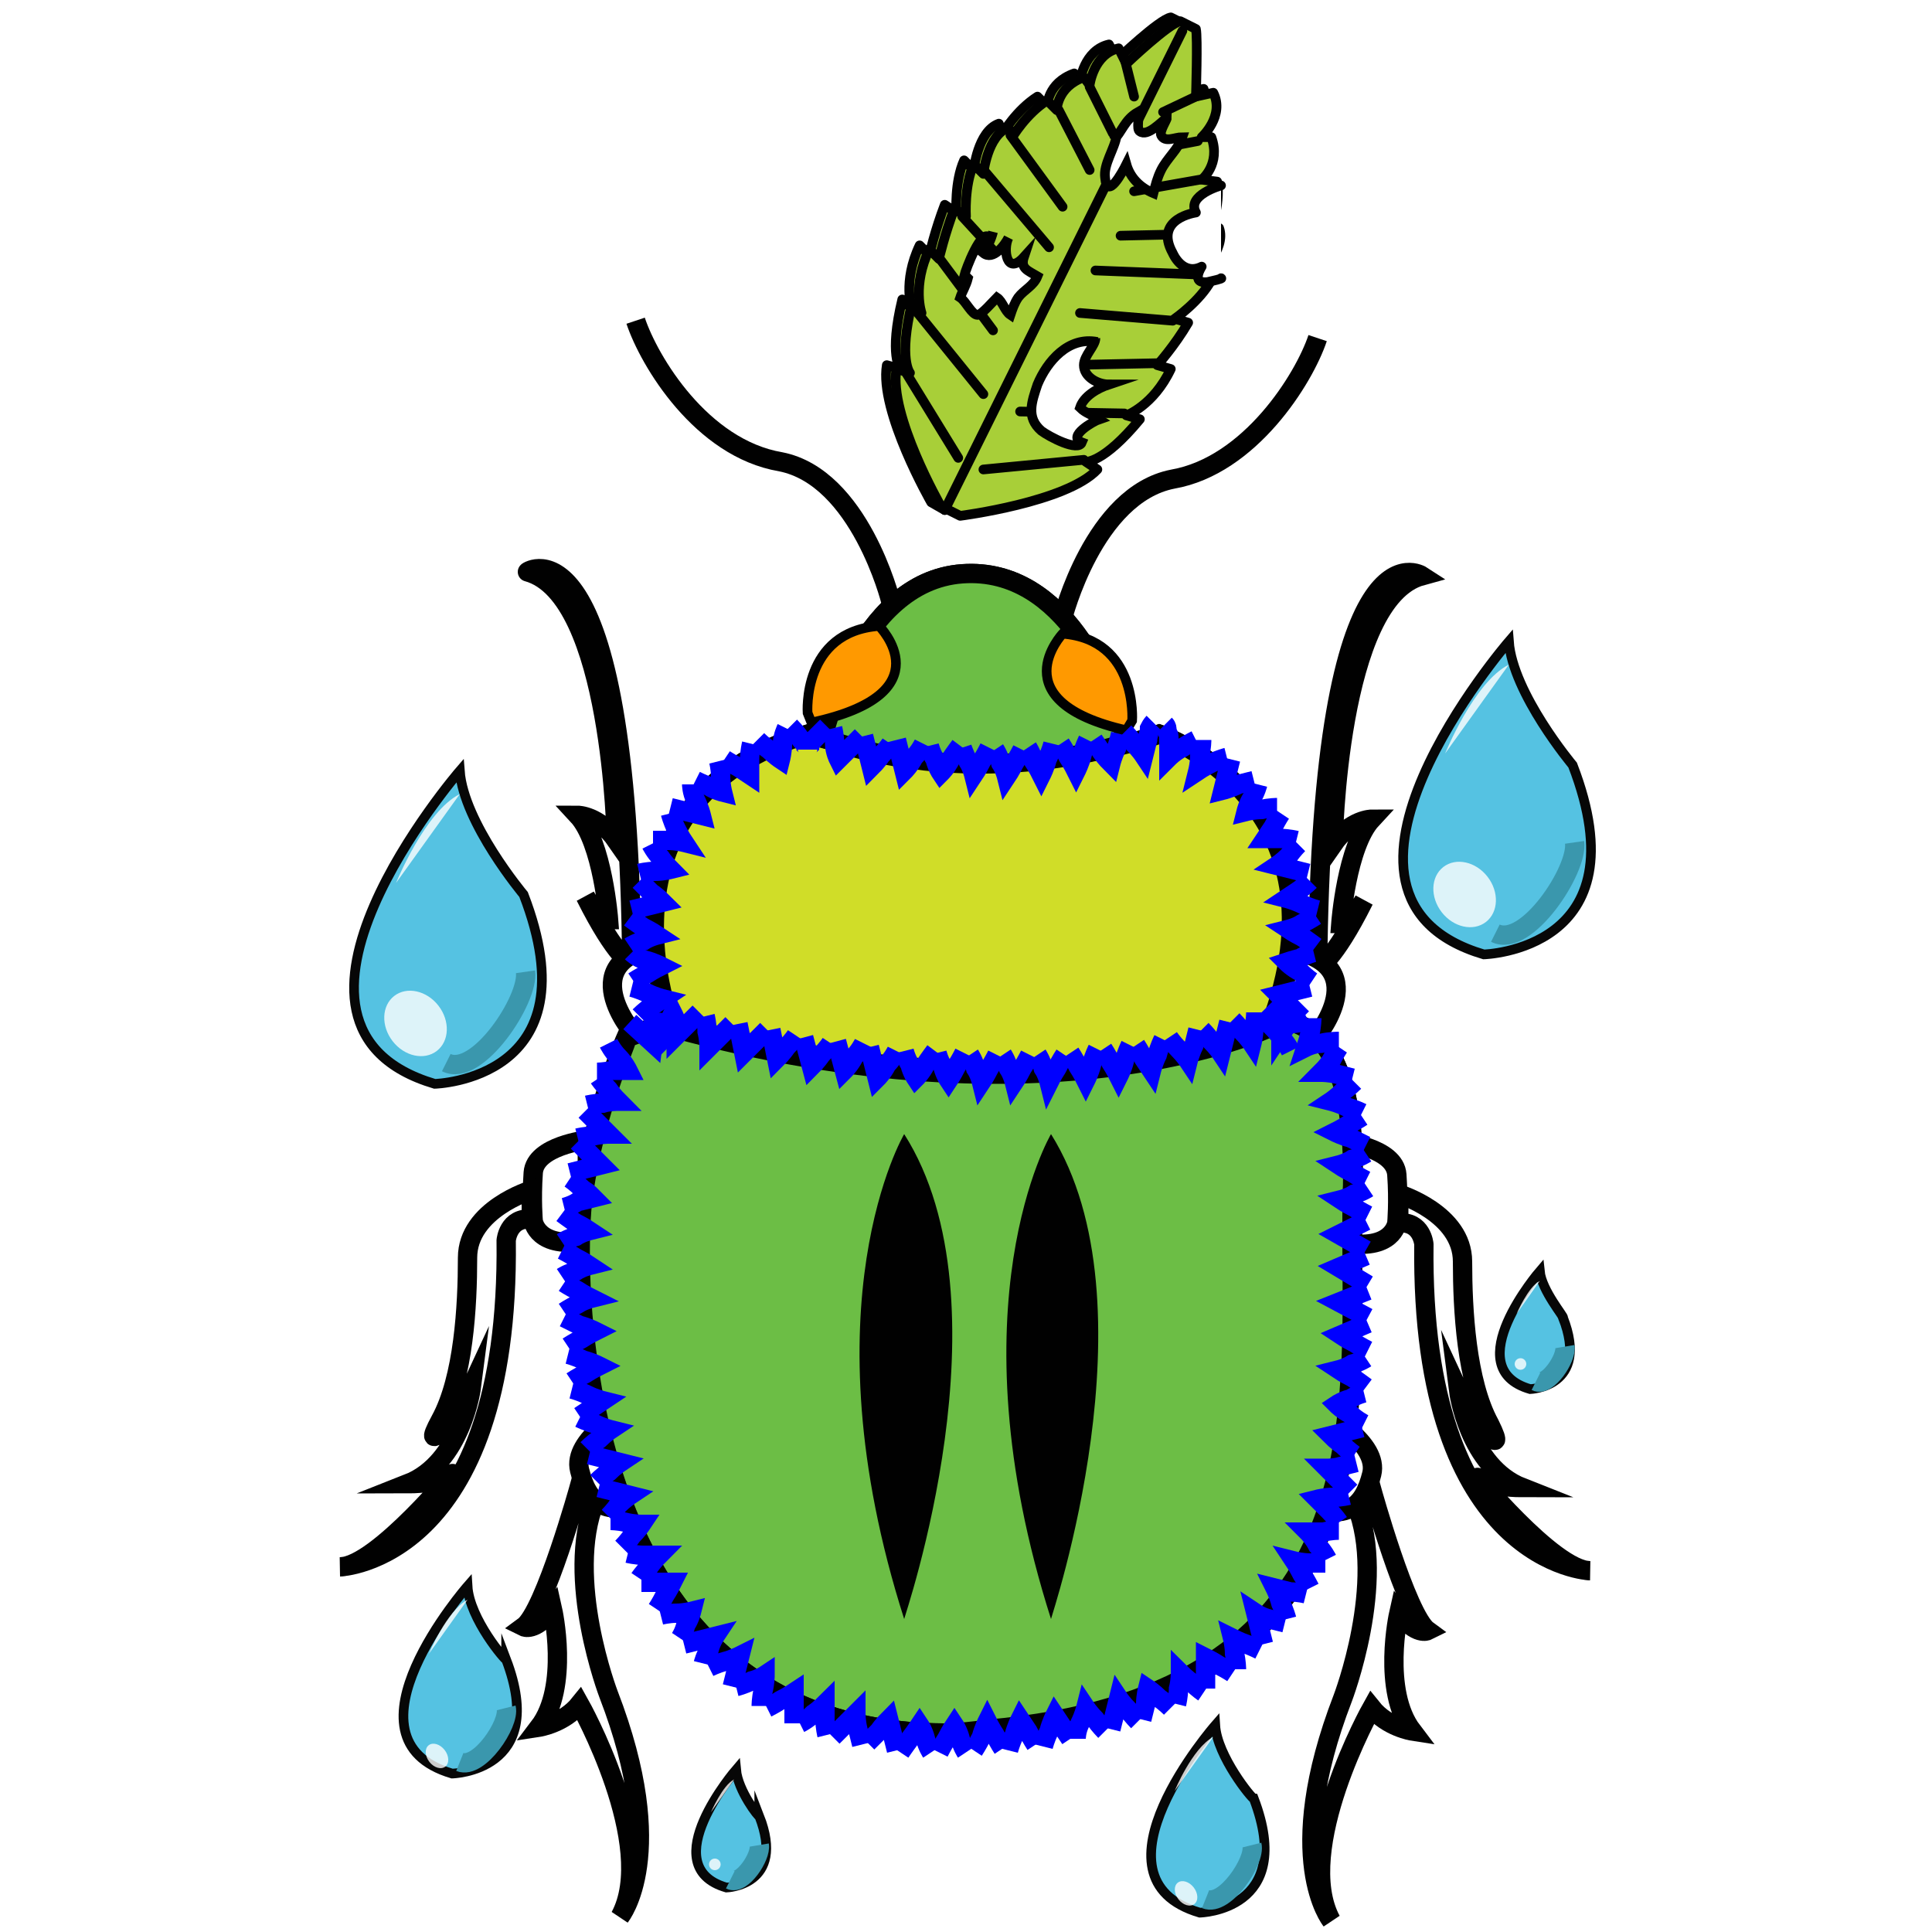 <?xml version="1.0" encoding="utf-8"?>
<!-- Generator: Adobe Illustrator 17.1.0, SVG Export Plug-In . SVG Version: 6.00 Build 0)  -->
<!DOCTYPE svg PUBLIC "-//W3C//DTD SVG 1.1//EN" "http://www.w3.org/Graphics/SVG/1.1/DTD/svg11.dtd">
<svg version="1.1" id="Layer_1" xmlns="http://www.w3.org/2000/svg" xmlns:xlink="http://www.w3.org/1999/xlink" x="0px" y="0px"
	 viewBox="0 0 100 100" enable-background="new 0 0 100 100" xml:space="preserve">
<pattern  y="100" width="2.8" height="2.8" patternUnits="userSpaceOnUse" id="SVGID_1_" viewBox="0 -2.8 2.8 2.8" overflow="visible">
	<g>
		<polygon fill="none" points="0,0 2.8,0 2.8,-2.8 0,-2.8 		"/>
		<g>
			<polygon fill="none" points="0,-2.8 2.8,-2.8 2.8,0 0,0 			"/>
			<g>
				<polygon fill="none" points="2.8,0 0,0 0,-2.8 2.8,-2.8 				"/>
				<g>
					<path fill="#010101" d="M1.6-1.5c0,0.1-0.1,0.2-0.2,0.2S1.2-1.4,1.2-1.5s0.1-0.2,0.2-0.2C1.5-1.7,1.6-1.6,1.6-1.5z"/>
				</g>
			</g>
		</g>
	</g>
</pattern>
<g id="legs">
	<path fill="#FFFFFF" stroke="#010101" stroke-miterlimit="10" d="M68.2,50.1c0,0,0.8-0.3,2.4-3.5c0,0-0.7,1.2-1.2,1.2
		c0,0,0.3-4,1.6-5.4c0,0-1.1,0-2,1.3c0,0,0.2-12.7,4.6-13.9C73.6,29.8,68.4,26.4,68.2,50.1z"/>
	<path fill="#FFFFFF" stroke="#010101" stroke-miterlimit="10" d="M69.5,59.1c0,0,2.7,0.3,2.8,1.7c0.1,1.4,0,2.5,0,2.5
		s-0.2,1.5-2.8,1V59.1z"/>
	<path fill="#FFFFFF" stroke="#010101" stroke-miterlimit="10" d="M72.4,61.8c0,0,3.3,1,3.3,3.5c0,2.5,0.2,6.2,1.4,8.4
		c1.1,2.2-1-0.4-1.6-1.7c0,0,0.5,3.9,3.3,5c0,0-1.9,0-2.3-0.5s3.9,4.8,5.8,4.8c0,0-8.8-0.3-8.6-16.9c0,0-0.1-1.2-1.3-1.1L72.4,61.8z
		"/>
	<path fill="#FFFFFF" stroke="#010101" stroke-miterlimit="10" d="M66.8,77.5c2.9,1.6,3.8,0.4,4.2-1.2c0.4-1.6-2.4-3.1-2.4-3.1
		l-0.8,2.5l-0.9,1.6"/>
	<path fill="#FFFFFF" stroke="#010101" stroke-miterlimit="10" d="M71,77.1c0,0,1.8,6.5,2.9,7.3c0,0-0.6,0.3-1.5-0.9
		c0,0-0.9,4,0.7,6.1c0,0-1.3-0.2-2.1-1.2c0,0-4.1,7.3-2.1,11c0,0-2.6-3.2,0.6-11.5c0,0,2.3-6,0.7-10L71,77.1z"/>
	<path fill="#FFFFFF" stroke="#010101" stroke-miterlimit="10" d="M32.7,49.9c0,0-0.8-0.3-2.4-3.5c0,0,0.7,1.2,1.2,1.2
		c0,0-0.3-4-1.6-5.4c0,0,1.1,0,2,1.3c0,0-0.2-12.7-4.6-13.9C27.2,29.6,32.5,26.2,32.7,49.9z"/>
	<path fill="#FFFFFF" stroke="#010101" stroke-miterlimit="10" d="M30.4,59c0,0-2.7,0.3-2.8,1.7c-0.1,1.4,0,2.5,0,2.5s0.2,1.5,2.8,1
		V59z"/>
	<path fill="#FFFFFF" stroke="#010101" stroke-miterlimit="10" d="M27.5,61.6c0,0-3.3,1-3.3,3.5s-0.2,6.2-1.4,8.4s1-0.4,1.6-1.7
		c0,0-0.5,3.9-3.3,5c0,0,1.9,0,2.3-0.5s-3.9,4.8-5.8,4.8c0,0,8.8-0.3,8.6-16.9c0,0,0.1-1.2,1.3-1.1L27.5,61.6z"/>
	<path fill="#FFFFFF" stroke="#010101" stroke-miterlimit="10" d="M34.2,77.3c-2.9,1.6-3.8,0.4-4.2-1.2c-0.4-1.6,2.4-3.1,2.4-3.1
		l0.8,2.5l0.9,1.6"/>
	<path fill="#FFFFFF" stroke="#010101" stroke-miterlimit="10" d="M30,76.9c0,0-1.8,6.5-2.9,7.3c0,0,0.6,0.3,1.5-0.9
		c0,0,0.9,4-0.7,6.1c0,0,1.3-0.2,2.1-1.2c0,0,4.1,7.3,2.1,11c0,0,2.6-3.2-0.6-11.5c0,0-2.3-6-0.7-10L30,76.9z"/>
	<path fill="#FFFFFF" stroke="#010101" stroke-miterlimit="10" d="M67,49.2L65.8,53l2.1,0.9C68,53.9,71.2,50.1,67,49.2z"/>
	<path fill="#FFFFFF" stroke="#010101" stroke-miterlimit="10" d="M33.9,49l1.2,3.8L33,53.7C32.9,53.7,29.6,49.9,33.9,49z"/>
</g>
<g id="basebody">
	<path fill="#FFFFFF" stroke="#000000" stroke-miterlimit="10" d="M48.9,89.7c-5.4,0-9.8-1.9-13-5.6c-6.3-7.3-6.1-19.7-5.7-22.3
		c0.6-4.3,2.2-7.7,2.2-7.9l0.1-0.2l2.4-0.9h0.2c0.1,0,7.9,2.4,16.9,2.4c5.3,0,9.8-0.8,13.7-2.4l0,0l0,0c0,0,0.2,0,0.4,0
		c0.4,0,1.3,0.1,2.1,0.9c1.4,1.4,2,4.2,1.8,8.2c0,1.2,0,2.5,0,3.8c0,9.3,0.2,22.1-18.8,23.8C50.4,89.6,49.6,89.7,48.9,89.7z"/>
	<path fill="#FFFFFF" stroke="#010101" stroke-miterlimit="10" d="M34.8,53.2c0,0-4.7-11.7,7-15.2c0,0,9.6,3,18.2,0
		c0,0,10.2,3.5,5.7,15.2C65.7,53.2,54.4,58.6,34.8,53.2z"/>
	<g>
		<path fill="#FFFFFF" d="M50.7,40"/>
		<g>
			<path fill="none" stroke="#010101" stroke-miterlimit="10" d="M50.7,40"/>
		</g>
	</g>
	<path fill="#FFFFFF" stroke="#010101" stroke-miterlimit="10" d="M42.6,38.2c0,0,1.7-8.1,7.2-8.5s7.7,6.5,7.7,6.5l0.9,2.2
		C58.5,38.4,50.9,41.1,42.6,38.2z"/>
</g>
<g id="bodycolor">
	<path fill="#6CBE45" stroke="#010101" stroke-miterlimit="10" d="M48.9,89.7c-5.4,0-9.8-1.9-13-5.6c-6.3-7.3-6.1-19.7-5.7-22.3
		c0.6-4.3,2.2-7.7,2.2-7.9l0.1-0.2l2.4-0.9h0.2c0.1,0,7.9,2.4,16.9,2.4c5.3,0,9.8-0.8,13.7-2.4l0,0l0,0c0,0,0.2,0,0.4,0
		c0.4,0,1.3,0.1,2.1,0.9c1.4,1.4,2,4.2,1.8,8.2c0,1.2,0,2.5,0,3.8c0,9.3,0.2,22.1-18.8,23.8C50.4,89.6,49.6,89.7,48.9,89.7z"/>
	<path fill="#D0DD28" stroke="#010101" stroke-miterlimit="10" d="M34.8,53.2c0,0-4.7-11.7,7-15.2c0,0,9.6,3,18.2,0
		c0,0,10.2,3.5,5.7,15.2C65.7,53.2,54.4,58.6,34.8,53.2z"/>
	<g>
		<path fill="#FFFFFF" d="M50.7,40"/>
		<g>
			<path fill="none" stroke="#010101" stroke-miterlimit="10" d="M50.7,40"/>
		</g>
	</g>
	<path fill="#6CBE45" stroke="#010101" stroke-miterlimit="10" d="M42.6,38.2c0,0,1.7-8.1,7.2-8.5s7.7,6.5,7.7,6.5l0.9,2.2
		C58.5,38.4,50.9,41.1,42.6,38.2z"/>
</g>
<g id="eyes">
	<path fill="#FF9900" stroke="#010101" stroke-width="0.5" stroke-miterlimit="10" d="M41.8,36.9c0,0-0.3-4.2,3.7-4.5
		c0,0,3.5,3.5-3.5,5L41.8,36.9z"/>
	<path fill="#FF9900" stroke="#010101" stroke-width="0.5" stroke-miterlimit="10" d="M58.6,37.3c0,0,0.3-4.2-3.6-4.5
		c0,0-3.3,3.5,3.3,5L58.6,37.3z"/>
</g>
<g id="antennae">
	<path fill="none" stroke="#010101" stroke-miterlimit="10" d="M55,32c0,0,1.6-6.4,5.7-7.2c4-0.7,6.8-5.2,7.5-7.3"/>
	<path fill="none" stroke="#010101" stroke-miterlimit="10" d="M46.1,31.1c0,0-1.6-6.4-5.7-7.2c-4.1-0.7-6.8-5.2-7.5-7.3"/>
</g>
<g id="markings">
	<path fill="#010101" d="M46.8,58.7c0,0-5.2,8.8,0,25.1C46.8,83.7,52.4,67.5,46.8,58.7z"/>
	<path fill="#010101" d="M54.4,58.7c0,0-5.2,8.8,0,25.1C54.4,83.7,59.9,67.5,54.4,58.7z"/>
</g>
<g id="dots">
	<pattern  id="SVGID_2_" xlink:href="#SVGID_1_" patternTransform="matrix(0.316 0 0 0.316 -11180.854 5060.364)">
	</pattern>
	<path fill="url(#SVGID_2_)" stroke="#010101" stroke-miterlimit="10" d="M32.4,53.7l2.1-0.8c0,0,18.1,5.7,31.6,0c0,0,4.2-1,3.9,8.9
		c-0.3,9.9,2.9,25.9-18.8,27.8s-21.7-23.6-21-28C30.8,57.3,32.4,53.7,32.4,53.7z"/>
</g>
<g id="fur">
	<g>
		<g>
			<path fill="none" stroke="#0000FF" stroke-miterlimit="10" d="M51.6,28.8"/>
		</g>
	</g>
	<g>
		<g>
			<g>
				<g>
					<path fill="none" stroke="#0000FF" stroke-miterlimit="10" d="M33.7,54.4c0,0,0.1-0.1,0.2-0.2c0.1-0.1,0.3-0.3,0.4-0.4
						c0.3-0.3,0.6-0.5,0.6-0.5s-0.4-0.1-0.8-0.2c-0.4-0.1-0.8-0.2-0.8-0.2"/>
				</g>
				<g>
					<path fill="none" stroke="#0000FF" stroke-miterlimit="10" d="M33.1,52.6c0,0,0.3-0.3,0.6-0.5s0.6-0.4,0.6-0.4
						s-0.4-0.1-0.8-0.3c-0.4-0.2-0.8-0.3-0.8-0.3"/>
				</g>
				<g>
					<path fill="none" stroke="#0000FF" stroke-miterlimit="10" d="M32.8,50.8c0,0,0.3-0.2,0.7-0.4c0.3-0.2,0.7-0.4,0.7-0.4
						s-0.4-0.2-0.8-0.3s-0.7-0.4-0.7-0.4"/>
				</g>
				<g>
					<path fill="none" stroke="#0000FF" stroke-miterlimit="10" d="M32.6,49c0,0,0.3-0.2,0.7-0.3c0.3-0.2,0.7-0.3,0.7-0.3
						s-0.3-0.2-0.7-0.4c-0.3-0.2-0.7-0.5-0.7-0.5"/>
				</g>
				<g>
					<path fill="none" stroke="#0000FF" stroke-miterlimit="10" d="M32.7,47.1c0,0,0.4-0.1,0.8-0.2c0.4-0.1,0.8-0.2,0.8-0.2
						s-0.3-0.3-0.6-0.5c-0.3-0.3-0.6-0.6-0.6-0.6"/>
				</g>
				<g>
					<path fill="none" stroke="#0000FF" stroke-miterlimit="10" d="M33.1,45.2c0,0,0.4-0.1,0.8-0.1c0.4,0,0.8-0.1,0.8-0.1
						s-0.3-0.3-0.5-0.6c-0.3-0.3-0.5-0.7-0.5-0.7"/>
				</g>
				<g>
					<path fill="none" stroke="#0000FF" stroke-miterlimit="10" d="M33.8,43.5c0,0,0.4,0,0.8,0c0.4,0,0.8,0.1,0.8,0.1
						s-0.2-0.3-0.4-0.7s-0.3-0.8-0.3-0.8"/>
				</g>
				<g>
					<path fill="none" stroke="#0000FF" stroke-miterlimit="10" d="M34.7,41.8c0,0,0.4,0.1,0.8,0.2c0.4,0.1,0.8,0.2,0.8,0.2
						s-0.1-0.4-0.3-0.8s-0.2-0.8-0.2-0.8"/>
				</g>
				<g>
					<path fill="none" stroke="#0000FF" stroke-miterlimit="10" d="M36,40.4c0,0,0.4,0.2,0.7,0.3c0.3,0.2,0.7,0.3,0.7,0.3
						s-0.1-0.4-0.1-0.8c0-0.4-0.1-0.8-0.1-0.8"/>
				</g>
				<g>
					<path fill="none" stroke="#0000FF" stroke-miterlimit="10" d="M37.5,39.3c0,0,0.3,0.2,0.7,0.4c0.3,0.2,0.6,0.4,0.6,0.4
						s0-0.4,0-0.8c0-0.4,0.1-0.8,0.1-0.8"/>
				</g>
				<g>
					<path fill="none" stroke="#0000FF" stroke-miterlimit="10" d="M39.2,38.3c0,0,0.3,0.3,0.6,0.5c0.3,0.3,0.6,0.5,0.6,0.5
						s0.1-0.4,0.1-0.8s0.2-0.8,0.2-0.8"/>
				</g>
				<g>
					<path fill="none" stroke="#0000FF" stroke-miterlimit="10" d="M40.9,37.6c0,0,0.3,0.3,0.5,0.6c0.1,0.2,0.3,0.3,0.3,0.4
						c0.1,0.1,0.1,0.2,0.1,0.2s0-0.1,0.1-0.2c0-0.1,0.2-0.3,0.3-0.4c0.3-0.3,0.6-0.6,0.6-0.6"/>
				</g>
				<g>
					<path fill="none" stroke="#0000FF" stroke-miterlimit="10" d="M43.1,37.7c0,0,0.1,0.4,0.1,0.8s0.2,0.8,0.2,0.8s0.3-0.3,0.6-0.6
						s0.6-0.6,0.6-0.6"/>
				</g>
				<g>
					<path fill="none" stroke="#0000FF" stroke-miterlimit="10" d="M44.7,38.1c0,0,0.1,0.4,0.2,0.8c0.1,0.4,0.2,0.8,0.2,0.8
						s0.3-0.3,0.5-0.6c0.3-0.3,0.5-0.6,0.5-0.6"/>
				</g>
				<g>
					<path fill="none" stroke="#0000FF" stroke-miterlimit="10" d="M46.4,38.3c0,0,0.1,0.4,0.2,0.8c0.1,0.4,0.2,0.8,0.2,0.8
						s0.3-0.3,0.5-0.7c0.3-0.3,0.5-0.7,0.5-0.7"/>
				</g>
				<g>
					<path fill="none" stroke="#0000FF" stroke-miterlimit="10" d="M48.1,38.6c0,0,0.1,0.4,0.3,0.7c0.1,0.4,0.3,0.7,0.3,0.7
						s0.3-0.3,0.5-0.7c0.2-0.3,0.5-0.7,0.5-0.7"/>
				</g>
				<g>
					<path fill="none" stroke="#0000FF" stroke-miterlimit="10" d="M49.8,38.7c0,0,0.1,0.3,0.3,0.7c0.2,0.3,0.3,0.7,0.3,0.7
						s0.2-0.3,0.4-0.7c0.2-0.3,0.4-0.7,0.4-0.7"/>
				</g>
				<g>
					<path fill="none" stroke="#0000FF" stroke-miterlimit="10" d="M51.5,38.8c0,0,0.2,0.3,0.3,0.7c0.2,0.3,0.3,0.7,0.3,0.7
						s0.2-0.3,0.4-0.7c0.2-0.3,0.4-0.7,0.4-0.7"/>
				</g>
				<g>
					<path fill="none" stroke="#0000FF" stroke-miterlimit="10" d="M53.2,38.7c0,0,0.2,0.3,0.3,0.7c0.2,0.3,0.4,0.7,0.4,0.7
						s0.2-0.4,0.3-0.8c0.2-0.4,0.3-0.8,0.3-0.8"/>
				</g>
				<g>
					<path fill="none" stroke="#0000FF" stroke-miterlimit="10" d="M54.9,38.5c0,0,0.2,0.3,0.4,0.7c0.2,0.3,0.4,0.7,0.4,0.7
						s0.2-0.4,0.3-0.8s0.3-0.8,0.3-0.8"/>
				</g>
				<g>
					<path fill="none" stroke="#0000FF" stroke-miterlimit="10" d="M56.6,38.3c0,0,0.2,0.3,0.4,0.6s0.5,0.6,0.5,0.6s0.1-0.4,0.3-0.8
						C57.9,38.4,58,38,58,38"/>
				</g>
				<g>
					<path fill="none" stroke="#0000FF" stroke-miterlimit="10" d="M58.2,37.9c0,0,0.3,0.3,0.5,0.6c0.3,0.3,0.5,0.6,0.5,0.6
						s0.1-0.4,0.2-0.8c0-0.2,0.1-0.4,0.1-0.6c0.1-0.2,0.2-0.3,0.2-0.3"/>
				</g>
				<g>
					<path fill="none" stroke="#0000FF" stroke-miterlimit="10" d="M60.3,37.5L60.3,37.5c0.1,0.1,0.1,0.2,0.1,0.3s0.1,0.2,0.1,0.3
						s0,0.2,0,0.3c0,0.4,0,0.8,0,0.8s0.3-0.3,0.7-0.5c0.3-0.2,0.7-0.4,0.7-0.4"/>
				</g>
				<g>
					<path fill="none" stroke="#0000FF" stroke-miterlimit="10" d="M62.2,38.3c0,0,0,0.4-0.1,0.8c0,0.4-0.1,0.8-0.1,0.8
						s0.3-0.2,0.7-0.4s0.8-0.3,0.8-0.3"/>
				</g>
				<g>
					<path fill="none" stroke="#0000FF" stroke-miterlimit="10" d="M63.7,39.3c0,0-0.1,0.4-0.2,0.8c-0.1,0.4-0.2,0.8-0.2,0.8
						s0.4-0.1,0.8-0.3c0.4-0.1,0.8-0.2,0.8-0.2"/>
				</g>
				<g>
					<path fill="none" stroke="#0000FF" stroke-miterlimit="10" d="M65.1,40.6c0,0-0.1,0.4-0.3,0.7c-0.2,0.3-0.3,0.7-0.3,0.7
						s0.4-0.1,0.8-0.1c0.4-0.1,0.8-0.1,0.8-0.1"/>
				</g>
				<g>
					<path fill="none" stroke="#0000FF" stroke-miterlimit="10" d="M66.3,42.1c0,0-0.2,0.3-0.4,0.7c-0.2,0.3-0.4,0.6-0.4,0.6
						s0.4,0,0.8,0s0.8,0.1,0.8,0.1"/>
				</g>
				<g>
					<path fill="none" stroke="#0000FF" stroke-miterlimit="10" d="M67.2,43.7c0,0-0.3,0.3-0.5,0.6c-0.3,0.3-0.6,0.5-0.6,0.5
						s0.4,0.1,0.8,0.2c0.4,0.1,0.8,0.2,0.8,0.2"/>
				</g>
				<g>
					<path fill="none" stroke="#0000FF" stroke-miterlimit="10" d="M67.8,45.6c0,0-0.3,0.3-0.6,0.5c-0.3,0.2-0.6,0.4-0.6,0.4
						s0.4,0.1,0.8,0.3s0.8,0.3,0.8,0.3"/>
				</g>
				<g>
					<path fill="none" stroke="#0000FF" stroke-miterlimit="10" d="M68.1,47.4c0,0-0.3,0.2-0.7,0.4c-0.3,0.2-0.7,0.3-0.7,0.3
						s0.3,0.2,0.7,0.4c0.3,0.2,0.7,0.5,0.7,0.5"/>
				</g>
				<g>
					<path fill="none" stroke="#0000FF" stroke-miterlimit="10" d="M68,49.3c0,0-0.4,0.1-0.7,0.3c-0.4,0.1-0.7,0.2-0.7,0.2
						s0.3,0.3,0.7,0.5c0.3,0.3,0.6,0.5,0.6,0.5"/>
				</g>
				<g>
					<path fill="none" stroke="#0000FF" stroke-miterlimit="10" d="M67.8,51.1c0,0-0.4,0.1-0.8,0.2c-0.4,0.1-0.8,0.2-0.8,0.2
						s0.3,0.3,0.6,0.6c0.3,0.3,0.6,0.6,0.6,0.6"/>
				</g>
				<g>
					<path fill="none" stroke="#0000FF" stroke-miterlimit="10" d="M67.4,52.9c0,0-0.4,0.1-0.8,0.1s-0.8,0.1-0.8,0.1
						s0.3,0.3,0.5,0.6c0.3,0.3,0.5,0.7,0.5,0.7"/>
				</g>
			</g>
		</g>
	</g>
	<g>
		<g>
			<g>
				<g>
					<polyline fill="none" stroke="#0000FF" stroke-miterlimit="10" points="32.6,52.9 33.8,54 34,52.4 					"/>
				</g>
				<g>
					<path fill="none" stroke="#0000FF" stroke-miterlimit="10" d="M34.4,52.2c0.2,0.1,0.3,0.3,0.4,0.2c0.1,0.2,0.2,0.4,0.2,0.6
						c0,0.2,0,0.4,0,0.6c0,0,0.3-0.3,0.6-0.6s0.6-0.6,0.6-0.6"/>
				</g>
				<g>
					<path fill="none" stroke="#0000FF" stroke-miterlimit="10" d="M36.5,52.6c0,0,0.1,0.4,0.1,0.8c0.1,0.4,0.1,0.8,0.1,0.8
						s0.3-0.3,0.6-0.6s0.6-0.6,0.6-0.6"/>
				</g>
				<g>
					<path fill="none" stroke="#0000FF" stroke-miterlimit="10" d="M38.2,53l0.3,1.5c0,0,0.3-0.3,0.6-0.6s0.6-0.6,0.6-0.6"/>
				</g>
				<g>
					<path fill="none" stroke="#0000FF" stroke-miterlimit="10" d="M39.9,53.3l0.3,1.5c0,0,0.3-0.3,0.5-0.6c0.3-0.3,0.5-0.6,0.5-0.6
						"/>
				</g>
				<g>
					<path fill="none" stroke="#0000FF" stroke-miterlimit="10" d="M41.6,53.7l0.4,1.5c0,0,0.3-0.3,0.5-0.6C42.8,54.3,43,54,43,54"
						/>
				</g>
				<g>
					<path fill="none" stroke="#0000FF" stroke-miterlimit="10" d="M43.3,53.9l0.4,1.5c0,0,0.3-0.3,0.5-0.7c0.3-0.3,0.5-0.7,0.5-0.7
						"/>
				</g>
				<g>
					<path fill="none" stroke="#0000FF" stroke-miterlimit="10" d="M45,54.2c0,0,0.1,0.4,0.2,0.8c0.1,0.4,0.2,0.8,0.2,0.8
						s0.3-0.3,0.5-0.7c0.3-0.3,0.5-0.7,0.5-0.7"/>
				</g>
				<g>
					<path fill="none" stroke="#0000FF" stroke-miterlimit="10" d="M46.8,54.4c0,0,0.1,0.4,0.3,0.7c0.1,0.4,0.3,0.7,0.3,0.7
						s0.3-0.3,0.5-0.7c0.2-0.3,0.5-0.7,0.5-0.7"/>
				</g>
				<g>
					<path fill="none" stroke="#0000FF" stroke-miterlimit="10" d="M48.5,54.5c0,0,0.1,0.4,0.3,0.7c0.1,0.4,0.3,0.7,0.3,0.7
						s0.2-0.3,0.4-0.7c0.2-0.3,0.4-0.7,0.4-0.7"/>
				</g>
				<g>
					<path fill="none" stroke="#0000FF" stroke-miterlimit="10" d="M50.2,54.6c0,0,0.2,0.3,0.3,0.7c0.2,0.3,0.3,0.7,0.3,0.7
						s0.2-0.3,0.4-0.7c0.2-0.3,0.4-0.7,0.4-0.7"/>
				</g>
				<g>
					<path fill="none" stroke="#0000FF" stroke-miterlimit="10" d="M51.9,54.6c0,0,0.2,0.3,0.3,0.7c0.2,0.3,0.3,0.7,0.3,0.7
						s0.2-0.3,0.4-0.7c0.2-0.3,0.4-0.7,0.4-0.7"/>
				</g>
				<g>
					<path fill="none" stroke="#0000FF" stroke-miterlimit="10" d="M53.7,54.6c0,0,0.2,0.3,0.3,0.7c0.2,0.3,0.3,0.7,0.3,0.7
						s0.2-0.4,0.4-0.7c0.2-0.4,0.4-0.7,0.4-0.7"/>
				</g>
				<g>
					<path fill="none" stroke="#0000FF" stroke-miterlimit="10" d="M55.4,54.5c0,0,0.2,0.3,0.4,0.7c0.2,0.3,0.4,0.7,0.4,0.7
						s0.2-0.4,0.3-0.8s0.3-0.8,0.3-0.8"/>
				</g>
				<g>
					<path fill="none" stroke="#0000FF" stroke-miterlimit="10" d="M57.1,54.3c0,0,0.2,0.3,0.4,0.7c0.2,0.3,0.4,0.7,0.4,0.7
						s0.2-0.4,0.3-0.8s0.3-0.8,0.3-0.8"/>
				</g>
				<g>
					<path fill="none" stroke="#0000FF" stroke-miterlimit="10" d="M58.8,54.1c0,0,0.2,0.3,0.4,0.7c0.2,0.3,0.4,0.6,0.4,0.6
						s0.1-0.4,0.3-0.8c0.1-0.4,0.3-0.8,0.3-0.8"/>
				</g>
				<g>
					<path fill="none" stroke="#0000FF" stroke-miterlimit="10" d="M60.5,53.7c0,0,0.2,0.3,0.5,0.6s0.5,0.6,0.5,0.6s0.1-0.4,0.3-0.8
						c0.1-0.4,0.2-0.8,0.2-0.8"/>
				</g>
				<g>
					<path fill="none" stroke="#0000FF" stroke-miterlimit="10" d="M62.2,53.3c0,0,0.3,0.3,0.5,0.6c0.3,0.3,0.5,0.6,0.5,0.6
						s0.1-0.4,0.2-0.8c0.1-0.4,0.2-0.8,0.2-0.8"/>
				</g>
				<g>
					<path fill="none" stroke="#0000FF" stroke-miterlimit="10" d="M63.8,52.8c0,0,0.3,0.3,0.5,0.6c0.3,0.3,0.5,0.6,0.5,0.6
						s0.1-0.4,0.1-0.8c0.1-0.4,0.1-0.8,0.1-0.8"/>
				</g>
				<g>
					<path fill="none" stroke="#0000FF" stroke-miterlimit="10" d="M65.6,52.1c0,0,0.1,0.1,0.2,0.2c0.1,0.1,0.2,0.3,0.3,0.5
						c0.2,0.3,0.2,0.7,0.2,0.7s0.2-0.3,0.5-0.6s0.7-0.5,0.7-0.5"/>
				</g>
				<g>
					<path fill="none" stroke="#0000FF" stroke-miterlimit="10" d="M67.9,52.7c0,0,0,0.4-0.1,0.8c-0.1,0.4-0.2,0.7-0.2,0.7
						S68,54,68.4,54c0.4-0.1,0.9-0.1,0.9-0.1"/>
				</g>
				<g>
					<path fill="none" stroke="#0000FF" stroke-miterlimit="10" d="M69.3,54.2c0,0-0.2,0.3-0.4,0.7c-0.2,0.3-0.5,0.6-0.5,0.6
						s0.4,0,0.8,0.1s0.8,0.2,0.8,0.2"/>
				</g>
				<g>
					<path fill="none" stroke="#0000FF" stroke-miterlimit="10" d="M70.1,56c0,0-0.3,0.3-0.6,0.5c-0.3,0.3-0.6,0.5-0.6,0.5
						s0.4,0.1,0.8,0.3c0.4,0.1,0.8,0.3,0.8,0.3"/>
				</g>
				<g>
					<path fill="none" stroke="#0000FF" stroke-miterlimit="10" d="M70.5,57.8c0,0-0.3,0.2-0.7,0.4c-0.3,0.2-0.7,0.4-0.7,0.4
						s0.4,0.2,0.8,0.3c0.4,0.2,0.8,0.4,0.8,0.4"/>
				</g>
				<g>
					<path fill="none" stroke="#0000FF" stroke-miterlimit="10" d="M70.7,59.7c0,0-0.3,0.2-0.7,0.3c-0.3,0.2-0.7,0.3-0.7,0.3
						s0.3,0.2,0.7,0.4c0.3,0.2,0.7,0.4,0.7,0.4"/>
				</g>
				<g>
					<path fill="none" stroke="#0000FF" stroke-miterlimit="10" d="M70.8,61.5c0,0-0.3,0.2-0.7,0.3c-0.3,0.2-0.7,0.3-0.7,0.3
						s0.3,0.2,0.7,0.4c0.3,0.2,0.7,0.4,0.7,0.4"/>
				</g>
				<g>
					<polyline fill="none" stroke="#0000FF" stroke-miterlimit="10" points="70.7,63.2 69.3,63.9 70.7,64.7 					"/>
				</g>
				<g>
					<polyline fill="none" stroke="#0000FF" stroke-miterlimit="10" points="70.7,65 69.3,65.6 70.8,66.5 					"/>
				</g>
				<g>
					<polyline fill="none" stroke="#0000FF" stroke-miterlimit="10" points="70.8,66.8 69.3,67.4 70.8,68.2 					"/>
				</g>
				<g>
					<path fill="none" stroke="#0000FF" stroke-miterlimit="10" d="M70.8,68.5l-1.4,0.6c0,0,0.3,0.2,0.7,0.4
						c0.3,0.2,0.7,0.4,0.7,0.4"/>
				</g>
				<g>
					<path fill="none" stroke="#0000FF" stroke-miterlimit="10" d="M70.7,70.3c0,0-0.3,0.2-0.7,0.3c-0.3,0.2-0.7,0.3-0.7,0.3
						s0.3,0.2,0.7,0.4c0.3,0.2,0.7,0.5,0.7,0.5"/>
				</g>
				<g>
					<path fill="none" stroke="#0000FF" stroke-miterlimit="10" d="M70.6,72.1c0,0-0.4,0.1-0.7,0.3c-0.4,0.1-0.7,0.3-0.7,0.3
						s0.3,0.3,0.7,0.5c0.3,0.3,0.7,0.5,0.7,0.5"/>
				</g>
				<g>
					<path fill="none" stroke="#0000FF" stroke-miterlimit="10" d="M70.5,73.9c0,0-0.4,0.1-0.8,0.2s-0.8,0.2-0.8,0.2
						s0.3,0.3,0.6,0.5c0.3,0.3,0.6,0.5,0.6,0.5"/>
				</g>
				<g>
					<path fill="none" stroke="#0000FF" stroke-miterlimit="10" d="M70.2,75.7c0,0-0.4,0.1-0.8,0.2C69.1,76,68.7,76,68.7,76
						s0.3,0.3,0.6,0.6c0.3,0.3,0.6,0.6,0.6,0.6"/>
				</g>
				<g>
					<path fill="none" stroke="#0000FF" stroke-miterlimit="10" d="M69.8,77.4c0,0-0.4,0.1-0.8,0.1s-0.8,0.1-0.8,0.1
						s0.3,0.3,0.6,0.6c0.3,0.3,0.5,0.6,0.5,0.6"/>
				</g>
				<g>
					<path fill="none" stroke="#0000FF" stroke-miterlimit="10" d="M69.3,79.2c0,0-0.4,0-0.8,0.1c-0.4,0-0.8,0-0.8,0
						s0.3,0.3,0.5,0.7c0.3,0.3,0.5,0.7,0.5,0.7"/>
				</g>
				<g>
					<path fill="none" stroke="#0000FF" stroke-miterlimit="10" d="M68.6,80.9c0,0-0.4,0-0.8,0S67,80.8,67,80.8s0.2,0.3,0.4,0.7
						c0.2,0.3,0.4,0.7,0.4,0.7"/>
				</g>
				<g>
					<path fill="none" stroke="#0000FF" stroke-miterlimit="10" d="M67.6,82.5c0,0-0.4-0.1-0.8-0.1c-0.4-0.1-0.8-0.2-0.8-0.2
						s0.2,0.4,0.3,0.8c0.2,0.4,0.3,0.8,0.3,0.8"/>
				</g>
				<g>
					<path fill="none" stroke="#0000FF" stroke-miterlimit="10" d="M66.5,84c0,0-0.4-0.1-0.8-0.2S65,83.5,65,83.5s0.1,0.4,0.2,0.8
						s0.2,0.8,0.2,0.8"/>
				</g>
				<g>
					<path fill="none" stroke="#0000FF" stroke-miterlimit="10" d="M65.2,85.4c0,0-0.4-0.2-0.7-0.3s-0.7-0.3-0.7-0.3
						s0.1,0.4,0.1,0.8C64,86,64,86.4,64,86.4"/>
				</g>
				<g>
					<path fill="none" stroke="#0000FF" stroke-miterlimit="10" d="M63.8,86.6c0,0-0.3-0.2-0.7-0.4c-0.3-0.2-0.7-0.4-0.7-0.4
						s0,0.4,0,0.8s0,0.8,0,0.8"/>
				</g>
				<g>
					<path fill="none" stroke="#0000FF" stroke-miterlimit="10" d="M62.3,87.6c0,0-0.3-0.2-0.6-0.5c-0.3-0.2-0.6-0.5-0.6-0.5
						s0,0.4-0.1,0.8c0,0.4-0.1,0.8-0.1,0.8"/>
				</g>
				<g>
					<path fill="none" stroke="#0000FF" stroke-miterlimit="10" d="M60.6,88.4c0,0-0.3-0.3-0.6-0.5c-0.3-0.3-0.6-0.5-0.6-0.5
						s-0.1,0.4-0.1,0.8c-0.1,0.4-0.2,0.8-0.2,0.8"/>
				</g>
				<g>
					<path fill="none" stroke="#0000FF" stroke-miterlimit="10" d="M58.9,89.1c0,0-0.3-0.3-0.5-0.6c-0.3-0.3-0.5-0.6-0.5-0.6
						s-0.1,0.4-0.2,0.8c-0.1,0.4-0.2,0.8-0.2,0.8"/>
				</g>
				<g>
					<path fill="none" stroke="#0000FF" stroke-miterlimit="10" d="M57.2,89.6c0,0-0.3-0.3-0.5-0.6c-0.3-0.3-0.5-0.6-0.5-0.6
						s-0.1,0.4-0.3,0.8S55.7,90,55.7,90"/>
				</g>
				<g>
					<path fill="none" stroke="#0000FF" stroke-miterlimit="10" d="M55.4,90c0,0-0.2-0.3-0.4-0.6c-0.2-0.3-0.4-0.6-0.4-0.6
						s-0.2,0.4-0.3,0.8C54.1,90,54,90.4,54,90.4"/>
				</g>
				<g>
					<path fill="none" stroke="#0000FF" stroke-miterlimit="10" d="M53.6,90.3c0,0-0.2-0.3-0.4-0.7C53,89.3,52.8,89,52.8,89
						s-0.2,0.4-0.3,0.8c-0.2,0.4-0.3,0.8-0.3,0.8"/>
				</g>
				<g>
					<path fill="none" stroke="#0000FF" stroke-miterlimit="10" d="M51.9,90.5c0,0-0.2-0.3-0.4-0.7c-0.2-0.3-0.4-0.7-0.4-0.7
						s-0.2,0.4-0.3,0.8c-0.2,0.4-0.4,0.7-0.4,0.7"/>
				</g>
				<g>
					<path fill="none" stroke="#0000FF" stroke-miterlimit="10" d="M50,90.7c0,0-0.2-0.3-0.3-0.7s-0.3-0.7-0.3-0.7S49.2,89.6,49,90
						c-0.2,0.3-0.4,0.7-0.4,0.7"/>
				</g>
				<g>
					<path fill="none" stroke="#0000FF" stroke-miterlimit="10" d="M48.2,90.7c0,0-0.2-0.3-0.3-0.7c-0.1-0.4-0.3-0.7-0.3-0.7
						s-0.2,0.3-0.5,0.7s-0.5,0.7-0.5,0.7"/>
				</g>
				<g>
					<path fill="none" stroke="#0000FF" stroke-miterlimit="10" d="M46.4,90.6c0,0-0.1-0.4-0.2-0.8C46.1,89.4,46,89,46,89
						s-0.3,0.3-0.5,0.6c-0.3,0.3-0.6,0.6-0.6,0.6"/>
				</g>
				<g>
					<path fill="none" stroke="#0000FF" stroke-miterlimit="10" d="M44.6,90.3c0,0-0.1-0.4-0.2-0.8c-0.1-0.4-0.1-0.8-0.1-0.8
						S44,89,43.7,89.3c-0.3,0.3-0.6,0.6-0.6,0.6"/>
				</g>
				<g>
					<path fill="none" stroke="#0000FF" stroke-miterlimit="10" d="M42.8,89.8c0,0-0.1-0.4-0.1-0.8s0-0.8,0-0.8s-0.3,0.3-0.6,0.5
						c-0.3,0.3-0.7,0.5-0.7,0.5"/>
				</g>
				<g>
					<path fill="none" stroke="#0000FF" stroke-miterlimit="10" d="M41.1,89.2c0,0,0-0.4,0-0.8s0-0.8,0-0.8s-0.3,0.2-0.7,0.4
						c-0.3,0.2-0.7,0.4-0.7,0.4"/>
				</g>
				<g>
					<path fill="none" stroke="#0000FF" stroke-miterlimit="10" d="M39.4,88.3c0,0,0-0.4,0.1-0.8s0.1-0.8,0.1-0.8s-0.3,0.2-0.7,0.3
						c-0.4,0.2-0.8,0.3-0.8,0.3"/>
				</g>
				<g>
					<path fill="none" stroke="#0000FF" stroke-miterlimit="10" d="M37.9,87.3c0,0,0.1-0.4,0.2-0.8c0.1-0.4,0.2-0.8,0.2-0.8
						s-0.4,0.2-0.8,0.3c-0.4,0.1-0.8,0.3-0.8,0.3"/>
				</g>
				<g>
					<path fill="none" stroke="#0000FF" stroke-miterlimit="10" d="M36.4,86.1c0,0,0.1-0.4,0.3-0.7c0.1-0.4,0.3-0.7,0.3-0.7
						s-0.4,0.1-0.8,0.2c-0.4,0.1-0.8,0.2-0.8,0.2"/>
				</g>
				<g>
					<path fill="none" stroke="#0000FF" stroke-miterlimit="10" d="M35.2,84.8c0,0,0.2-0.3,0.3-0.7c0.2-0.3,0.3-0.7,0.3-0.7
						s-0.4,0.1-0.8,0.1c-0.4,0-0.8,0.1-0.8,0.1"/>
				</g>
				<g>
					<path fill="none" stroke="#0000FF" stroke-miterlimit="10" d="M34,83.3c0,0,0.2-0.3,0.4-0.7c0.2-0.3,0.4-0.7,0.4-0.7
						s-0.4,0-0.8,0s-0.8,0-0.8,0"/>
				</g>
				<g>
					<path fill="none" stroke="#0000FF" stroke-miterlimit="10" d="M33.1,81.7c0,0,0.2-0.3,0.5-0.6c0.2-0.3,0.5-0.6,0.5-0.6
						s-0.4,0-0.8,0c-0.4,0-0.8-0.1-0.8-0.1"/>
				</g>
				<g>
					<path fill="none" stroke="#0000FF" stroke-miterlimit="10" d="M32.2,80.1c0,0,0.3-0.3,0.5-0.6c0.3-0.3,0.5-0.6,0.5-0.6
						s-0.4,0-0.8-0.1c-0.4-0.1-0.8-0.1-0.8-0.1"/>
				</g>
				<g>
					<path fill="none" stroke="#0000FF" stroke-miterlimit="10" d="M31.5,78.5c0,0,0.3-0.3,0.5-0.6c0.3-0.3,0.6-0.5,0.6-0.5
						s-0.4-0.1-0.8-0.2C31.4,77.1,31,77,31,77"/>
				</g>
				<g>
					<path fill="none" stroke="#0000FF" stroke-miterlimit="10" d="M30.9,76.7c0,0,0.3-0.3,0.6-0.5c0.3-0.3,0.6-0.5,0.6-0.5
						s-0.4-0.1-0.8-0.2s-0.8-0.2-0.8-0.2"/>
				</g>
				<g>
					<path fill="none" stroke="#0000FF" stroke-miterlimit="10" d="M30.4,75c0,0,0.3-0.3,0.6-0.5c0.3-0.3,0.6-0.5,0.6-0.5
						s-0.4-0.1-0.8-0.3c-0.4-0.1-0.8-0.3-0.8-0.3"/>
				</g>
				<g>
					<path fill="none" stroke="#0000FF" stroke-miterlimit="10" d="M30,73.3c0,0,0.3-0.2,0.6-0.4c0.3-0.2,0.6-0.4,0.6-0.4
						s-0.4-0.1-0.8-0.3c-0.4-0.2-0.8-0.3-0.8-0.3"/>
				</g>
				<g>
					<path fill="none" stroke="#0000FF" stroke-miterlimit="10" d="M29.6,71.5c0,0,0.3-0.2,0.7-0.4c0.3-0.2,0.7-0.4,0.7-0.4
						s-0.4-0.2-0.8-0.3c-0.4-0.2-0.8-0.3-0.8-0.3"/>
				</g>
				<g>
					<path fill="none" stroke="#0000FF" stroke-miterlimit="10" d="M29.4,69.7c0,0,0.3-0.2,0.7-0.4c0.3-0.2,0.7-0.4,0.7-0.4
						s-0.4-0.2-0.8-0.3c-0.4-0.2-0.8-0.4-0.8-0.4"/>
				</g>
				<g>
					<path fill="none" stroke="#0000FF" stroke-miterlimit="10" d="M29.2,67.9c0,0,0.3-0.2,0.7-0.4c0.3-0.2,0.7-0.3,0.7-0.3
						s-0.4-0.2-0.7-0.4c-0.4-0.2-0.7-0.4-0.7-0.4"/>
				</g>
				<g>
					<path fill="none" stroke="#0000FF" stroke-miterlimit="10" d="M29.1,66.1c0,0,0.3-0.2,0.7-0.3c0.3-0.2,0.7-0.3,0.7-0.3
						s-0.3-0.2-0.7-0.4c-0.3-0.2-0.7-0.4-0.7-0.4"/>
				</g>
				<g>
					<path fill="none" stroke="#0000FF" stroke-miterlimit="10" d="M29.1,64.3c0,0,0.3-0.2,0.7-0.3c0.3-0.2,0.7-0.3,0.7-0.3
						s-0.3-0.2-0.7-0.4c-0.3-0.2-0.7-0.5-0.7-0.5"/>
				</g>
				<g>
					<path fill="none" stroke="#0000FF" stroke-miterlimit="10" d="M29.2,62.5c0,0,0.4-0.1,0.7-0.3c0.4-0.1,0.8-0.2,0.8-0.2
						s-0.1-0.1-0.2-0.2c-0.1-0.1-0.3-0.2-0.4-0.3c-0.3-0.3-0.6-0.5-0.6-0.5"/>
				</g>
				<g>
					<path fill="none" stroke="#0000FF" stroke-miterlimit="10" d="M29.5,60.7c0,0,0.4-0.1,0.8-0.2c0.4-0.1,0.8-0.2,0.8-0.2
						s-0.3-0.3-0.6-0.6c-0.3-0.3-0.6-0.6-0.6-0.6"/>
				</g>
				<g>
					<path fill="none" stroke="#0000FF" stroke-miterlimit="10" d="M29.9,58.9c0,0,0.4-0.1,0.8-0.1c0.4-0.1,0.8-0.1,0.8-0.1
						s-0.3-0.3-0.6-0.6c-0.3-0.3-0.6-0.6-0.6-0.6"/>
				</g>
				<g>
					<path fill="none" stroke="#0000FF" stroke-miterlimit="10" d="M30.4,57.2c0,0,0.4-0.1,0.8-0.1C31.5,57,32,57,32,57
						s-0.3-0.3-0.5-0.6c-0.3-0.3-0.5-0.6-0.5-0.6"/>
				</g>
				<g>
					<path fill="none" stroke="#0000FF" stroke-miterlimit="10" d="M30.9,55.5c0,0,0.4,0,0.8-0.1c0.4,0,0.8,0,0.8,0S32.3,55,32,54.7
						S31.5,54,31.5,54"/>
				</g>
			</g>
		</g>
	</g>
</g>
<g id="leaf">
	<g>
		<path fill="#A8CF38" stroke="#010101" stroke-width="0.5" stroke-linecap="round" stroke-linejoin="round" d="M48.2,26
			c0,0-2.7-4.7-2.3-7.1l0.7,0.2c0,0-0.6-0.7,0.1-3.6l0.5,0.5c0,0-0.5-1.4,0.4-3.3l0.5,0.5c0,0,0.3-1.3,0.8-2.6l0.6,0.4
			c0,0-0.1-1.6,0.4-2.7l0.5,0.5c0,0,0.2-2,1.3-2.4l0.2,0.5c0,0,0.7-1.2,1.8-1.9l0.5,0.5c0,0,0-1.2,1.4-1.7l0.3,0.4
			c0,0,0.2-1.6,1.5-1.9l0.4,0.8c0,0,2.2-2.1,2.8-2.2l0.8,0.4c0.1,0.4,0,3.5,0,3.5l0.9-0.2C62.7,5.9,61.5,7,61.5,7H62
			c0.5,1.4-0.5,2.2-0.5,2.2l0.8,0.1c0.2,1.3-0.4,2.6-0.4,2.6l0.5-0.2c0.4,1.1-1.1,2.5-1.1,2.5l0.7,0.2c-0.6,1.1-1.9,2-1.9,2l0.7,0.2
			c-0.7,1.2-1.6,2.2-1.6,2.2l0.7,0.2c-0.9,1.9-2.3,2.4-2.3,2.4l0.7,0.2c-1.9,2.3-2.8,2.2-2.8,2.2L56,24c-1.6,1.7-7.1,2.4-7.1,2.4
			L48.2,26z"/>
		<path fill="#A8CF38" stroke="#010101" stroke-width="0.5" stroke-linecap="round" stroke-linejoin="round" d="M48.7,26.2
			c0,0-2.7-4.7-2.3-7.1l0.7,0.2c0,0-0.6-0.7,0.1-3.6l0.5,0.5c0,0-0.5-1.4,0.4-3.3l0.5,0.5c0,0,0.3-1.3,0.8-2.6l0.6,0.4
			c0,0-0.1-1.6,0.4-2.7L50.9,9c0,0,0.2-2,1.3-2.4l0.2,0.5c0,0,0.7-1.2,1.8-1.9l0.5,0.5c0,0,0-1.2,1.4-1.7l0.3,0.4
			c0,0,0.2-1.6,1.5-1.9l0.4,0.8c0,0,2.2-2.1,2.8-2.2l0.8,0.4c0.1,0.4,0,3.5,0,3.5l0.9-0.2c0.6,1.2-0.6,2.3-0.6,2.3h0.5
			c0.5,1.4-0.5,2.2-0.5,2.2L63,9.4c0.2,1.3-0.4,2.6-0.4,2.6l0.5-0.2c0.4,1.1-1.1,2.5-1.1,2.5l0.7,0.2c-0.6,1.1-1.9,2-1.9,2l0.7,0.2
			c-0.7,1.2-1.6,2.2-1.6,2.2l0.7,0.2c-0.9,1.9-2.3,2.4-2.3,2.4l0.7,0.2c-1.9,2.3-2.8,2.2-2.8,2.2l0.6,0.4c-1.6,1.7-7.1,2.4-7.1,2.4
			L48.7,26.2z"/>
		
			<line fill="none" stroke="#010101" stroke-width="0.5" stroke-linecap="round" stroke-linejoin="round" x1="61.2" y1="1.6" x2="48.9" y2="26.4"/>
		<g>
			
				<line fill="none" stroke="#010101" stroke-width="0.5" stroke-linecap="round" stroke-linejoin="round" x1="58.2" y1="3" x2="58.7" y2="5"/>
			
				<line fill="none" stroke="#010101" stroke-width="0.5" stroke-linecap="round" stroke-linejoin="round" x1="56.4" y1="4.5" x2="57.6" y2="6.9"/>
			
				<line fill="none" stroke="#010101" stroke-width="0.5" stroke-linecap="round" stroke-linejoin="round" x1="54.8" y1="5.7" x2="56.4" y2="8.8"/>
			
				<line fill="none" stroke="#010101" stroke-width="0.5" stroke-linecap="round" stroke-linejoin="round" x1="52.3" y1="7" x2="55" y2="10.7"/>
			
				<line fill="none" stroke="#010101" stroke-width="0.5" stroke-linecap="round" stroke-linejoin="round" x1="51" y1="8.9" x2="54.3" y2="12.8"/>
			
				<line fill="none" stroke="#010101" stroke-width="0.5" stroke-linecap="round" stroke-linejoin="round" x1="49.8" y1="11.2" x2="53.1" y2="14.8"/>
			
				<line fill="none" stroke="#010101" stroke-width="0.5" stroke-linecap="round" stroke-linejoin="round" x1="48.5" y1="13.2" x2="51.4" y2="17.1"/>
			
				<line fill="none" stroke="#010101" stroke-width="0.5" stroke-linecap="round" stroke-linejoin="round" x1="47.5" y1="16.2" x2="50.9" y2="20.4"/>
			
				<line fill="none" stroke="#010101" stroke-width="0.5" stroke-linecap="round" stroke-linejoin="round" x1="46.9" y1="19.3" x2="49.6" y2="23.7"/>
		</g>
		<g>
			
				<line fill="none" stroke="#010101" stroke-width="0.5" stroke-linecap="round" stroke-linejoin="round" x1="62.1" y1="4.9" x2="60.2" y2="5.8"/>
			
				<line fill="none" stroke="#010101" stroke-width="0.5" stroke-linecap="round" stroke-linejoin="round" x1="62" y1="7.3" x2="59.4" y2="7.8"/>
			
				<line fill="none" stroke="#010101" stroke-width="0.5" stroke-linecap="round" stroke-linejoin="round" x1="62.1" y1="9.3" x2="58.7" y2="9.9"/>
			
				<line fill="none" stroke="#010101" stroke-width="0.5" stroke-linecap="round" stroke-linejoin="round" x1="62.5" y1="12.1" x2="58" y2="12.2"/>
			
				<line fill="none" stroke="#010101" stroke-width="0.5" stroke-linecap="round" stroke-linejoin="round" x1="61.8" y1="14.2" x2="56.7" y2="14"/>
			
				<line fill="none" stroke="#010101" stroke-width="0.5" stroke-linecap="round" stroke-linejoin="round" x1="60.7" y1="16.6" x2="55.9" y2="16.2"/>
			
				<line fill="none" stroke="#010101" stroke-width="0.5" stroke-linecap="round" stroke-linejoin="round" x1="59.9" y1="18.8" x2="55.1" y2="18.9"/>
			
				<line fill="none" stroke="#010101" stroke-width="0.5" stroke-linecap="round" stroke-linejoin="round" x1="58.2" y1="21.4" x2="52.8" y2="21.3"/>
			
				<line fill="none" stroke="#010101" stroke-width="0.5" stroke-linecap="round" stroke-linejoin="round" x1="56.1" y1="23.8" x2="50.9" y2="24.3"/>
		</g>
		<path fill="#FFFFFF" stroke="#010101" stroke-width="0.5" stroke-linecap="round" stroke-linejoin="round" d="M63.2,9.6
			c0,0-1.8,0.5-1.3,1.4c0,0-2.2,0.3-1.2,2.1c0,0,0.5,1.2,1.5,0.7c0,0-0.6,0.9,0.3,0.8c0.9-0.2,0.7-0.2,0.7-0.2"/>
		<path fill="#FFFFFF" stroke="#010101" stroke-width="0.5" stroke-miterlimit="10" d="M51.4,12c-0.1,0.4-0.3,0.8-0.5,1.1
			c0.5,0.4,1.1-0.4,1.3-0.8c-0.3,0.6-0.1,2,0.8,1c-0.2,0.6,0.2,0.7,0.7,1c-0.2,0.5-0.7,0.7-1,1.1c-0.2,0.3-0.3,0.6-0.4,0.9
			c-0.3-0.2-0.4-0.7-0.7-0.9c-0.2,0.2-0.8,0.9-1,0.9c-0.3,0-0.6-0.7-0.9-0.9c0.1-0.3,0.3-0.6,0.4-1c-0.1-0.1-0.1-0.1-0.2-0.1
			c0.1-0.4,0.9-2.5,1.3-2"/>
		<path fill="#FFFFFF" stroke="#010101" stroke-width="0.5" stroke-miterlimit="10" d="M57.6,7.3c0.5-0.5,0.6-1.1,1.3-1.5
			C59,6,58.8,6.7,59,6.8c0.4,0.3,1.1-0.5,1.4-0.7c0,0.1-0.4,0.7-0.3,0.9c0.2,0.4,0.7,0.1,1.1,0.1c-0.2,0.6-0.8,1.1-1.1,1.7
			c-0.2,0.4-0.3,0.8-0.4,1.2c-0.7-0.3-1.2-0.8-1.4-1.5c-0.2,0.4-1,1.9-1.1,0.7c-0.1-0.7,0.5-1.5,0.6-2.2"/>
		<path fill="#FFFFFF" stroke="#010101" stroke-width="0.5" stroke-miterlimit="10" d="M56.7,17.5c0,0.4-0.6,0.9-0.6,1.4
			c0,0.6,0.7,1,1.3,1c-0.6,0.2-1.3,0.6-1.5,1.2c0.3,0.3,0.7,0.4,1,0.6c-0.3,0.1-1.7,0.9-0.9,1.2c-0.2,0.5-1.7-0.3-2.1-0.6
			c-0.8-0.7-0.5-1.5-0.2-2.4c0.5-1.2,1.6-2.5,3.1-2.2"/>
	</g>
</g>
<g id="water">
	<g>
		<path fill="#55C2E2" stroke="#070707" stroke-width="0.5" stroke-miterlimit="10" d="M78.1,33.2c0,0-11.4,13.2-1.3,16.2
			c0,0,8.3-0.2,4.6-9.8C81.4,39.6,78.3,35.9,78.1,33.2z"/>
		<path fill="none" stroke="#3A97AD" stroke-miterlimit="10" d="M77.4,48.3c1.6,0.8,4.3-3.3,4.1-4.7"/>
		
			<ellipse transform="matrix(-0.79 0.613 -0.613 -0.79 164.073 36.41)" opacity="0.8" fill="#FFFFFF" enable-background="new    " cx="75.8" cy="46.3" rx="1.5" ry="1.8"/>
		<path opacity="0.8" fill="#FFFFFF" enable-background="new    " d="M74.8,39c0,0,1.5-3.7,3.3-4.6"/>
	</g>
	<g>
		<path fill="#55C2E2" stroke="#070707" stroke-width="0.5" stroke-miterlimit="10" d="M23.8,39.9c0,0-11.4,13.2-1.3,16.2
			c0,0,8.3-0.2,4.6-9.8C27.1,46.3,24,42.6,23.8,39.9z"/>
		<path fill="none" stroke="#3A97AD" stroke-miterlimit="10" d="M23.1,55c1.6,0.8,4.3-3.3,4.1-4.7"/>
		
			<ellipse transform="matrix(-0.79 0.613 -0.613 -0.79 70.982 81.663)" opacity="0.8" fill="#FFFFFF" enable-background="new    " cx="21.5" cy="53" rx="1.5" ry="1.8"/>
		<path opacity="0.8" fill="#FFFFFF" enable-background="new    " d="M20.5,45.7c0,0,1.5-3.7,3.3-4.6"/>
	</g>
	<g>
		<path fill="#55C2E2" stroke="#070707" stroke-width="0.5" stroke-miterlimit="10" d="M24.2,82.1c0,0-6.9,7.9-0.8,9.7
			c0,0,5-0.1,2.8-5.9C26.2,86,24.3,83.8,24.2,82.1z"/>
		<path fill="none" stroke="#3A97AD" stroke-miterlimit="10" d="M23.8,91.2c1,0.4,2.6-2,2.4-2.8"/>
		
			<ellipse transform="matrix(-0.79 0.613 -0.613 -0.79 96.212 148.703)" opacity="0.8" fill="#FFFFFF" enable-background="new    " cx="22.7" cy="90.8" rx="0.5" ry="0.7"/>
		<path opacity="0.8" fill="#FFFFFF" enable-background="new    " d="M22.2,85.6c0,0,0.9-2.2,2-2.8"/>
	</g>
	<g>
		<path fill="#55C2E2" stroke="#070707" stroke-width="0.5" stroke-miterlimit="10" d="M62.9,89.3c0,0-6.9,7.9-0.8,9.7
			c0,0,5-0.1,2.8-5.9C64.8,93.1,63,90.9,62.9,89.3z"/>
		<path fill="none" stroke="#3A97AD" stroke-miterlimit="10" d="M62.4,98.3c1,0.4,2.6-2,2.4-2.8"/>
		
			<ellipse transform="matrix(-0.79 0.613 -0.613 -0.79 169.83 137.764)" opacity="0.8" fill="#FFFFFF" enable-background="new    " cx="61.3" cy="97.9" rx="0.5" ry="0.7"/>
		<path opacity="0.8" fill="#FFFFFF" enable-background="new    " d="M60.8,92.7c0,0,0.9-2.2,2-2.8"/>
	</g>
	<g>
		<path fill="#55C2E2" stroke="#070707" stroke-width="0.5" stroke-miterlimit="10" d="M79.7,65.8c0,0-4.3,5-0.5,6.1
			c0,0,3.1-0.1,1.7-3.7C81,68.2,79.8,66.8,79.7,65.8z"/>
		<path fill="none" stroke="#3A97AD" stroke-miterlimit="10" d="M79.5,71.5c0.6,0.3,1.6-1.2,1.5-1.8"/>
		<ellipse opacity="0.8" fill="#FFFFFF" enable-background="new    " cx="78.7" cy="70.6" rx="0.3" ry="0.3"/>
		<path opacity="0.8" fill="#FFFFFF" enable-background="new    " d="M78.5,68c0,0,0.6-1.4,1.2-1.7"/>
	</g>
	<g>
		<path fill="#55C2E2" stroke="#070707" stroke-width="0.5" stroke-miterlimit="10" d="M38.1,91.6c0,0-4.3,5-0.5,6.1
			c0,0,3.1-0.1,1.7-3.7C39.3,94.1,38.2,92.7,38.1,91.6z"/>
		<path fill="none" stroke="#3A97AD" stroke-miterlimit="10" d="M37.8,97.3c0.6,0.3,1.6-1.2,1.5-1.8"/>
		<ellipse opacity="0.8" fill="#FFFFFF" enable-background="new    " cx="37" cy="96.5" rx="0.3" ry="0.3"/>
		<path opacity="0.8" fill="#FFFFFF" enable-background="new    " d="M36.8,93.8c0,0,0.6-1.4,1.2-1.7"/>
	</g>
</g>
</svg>
